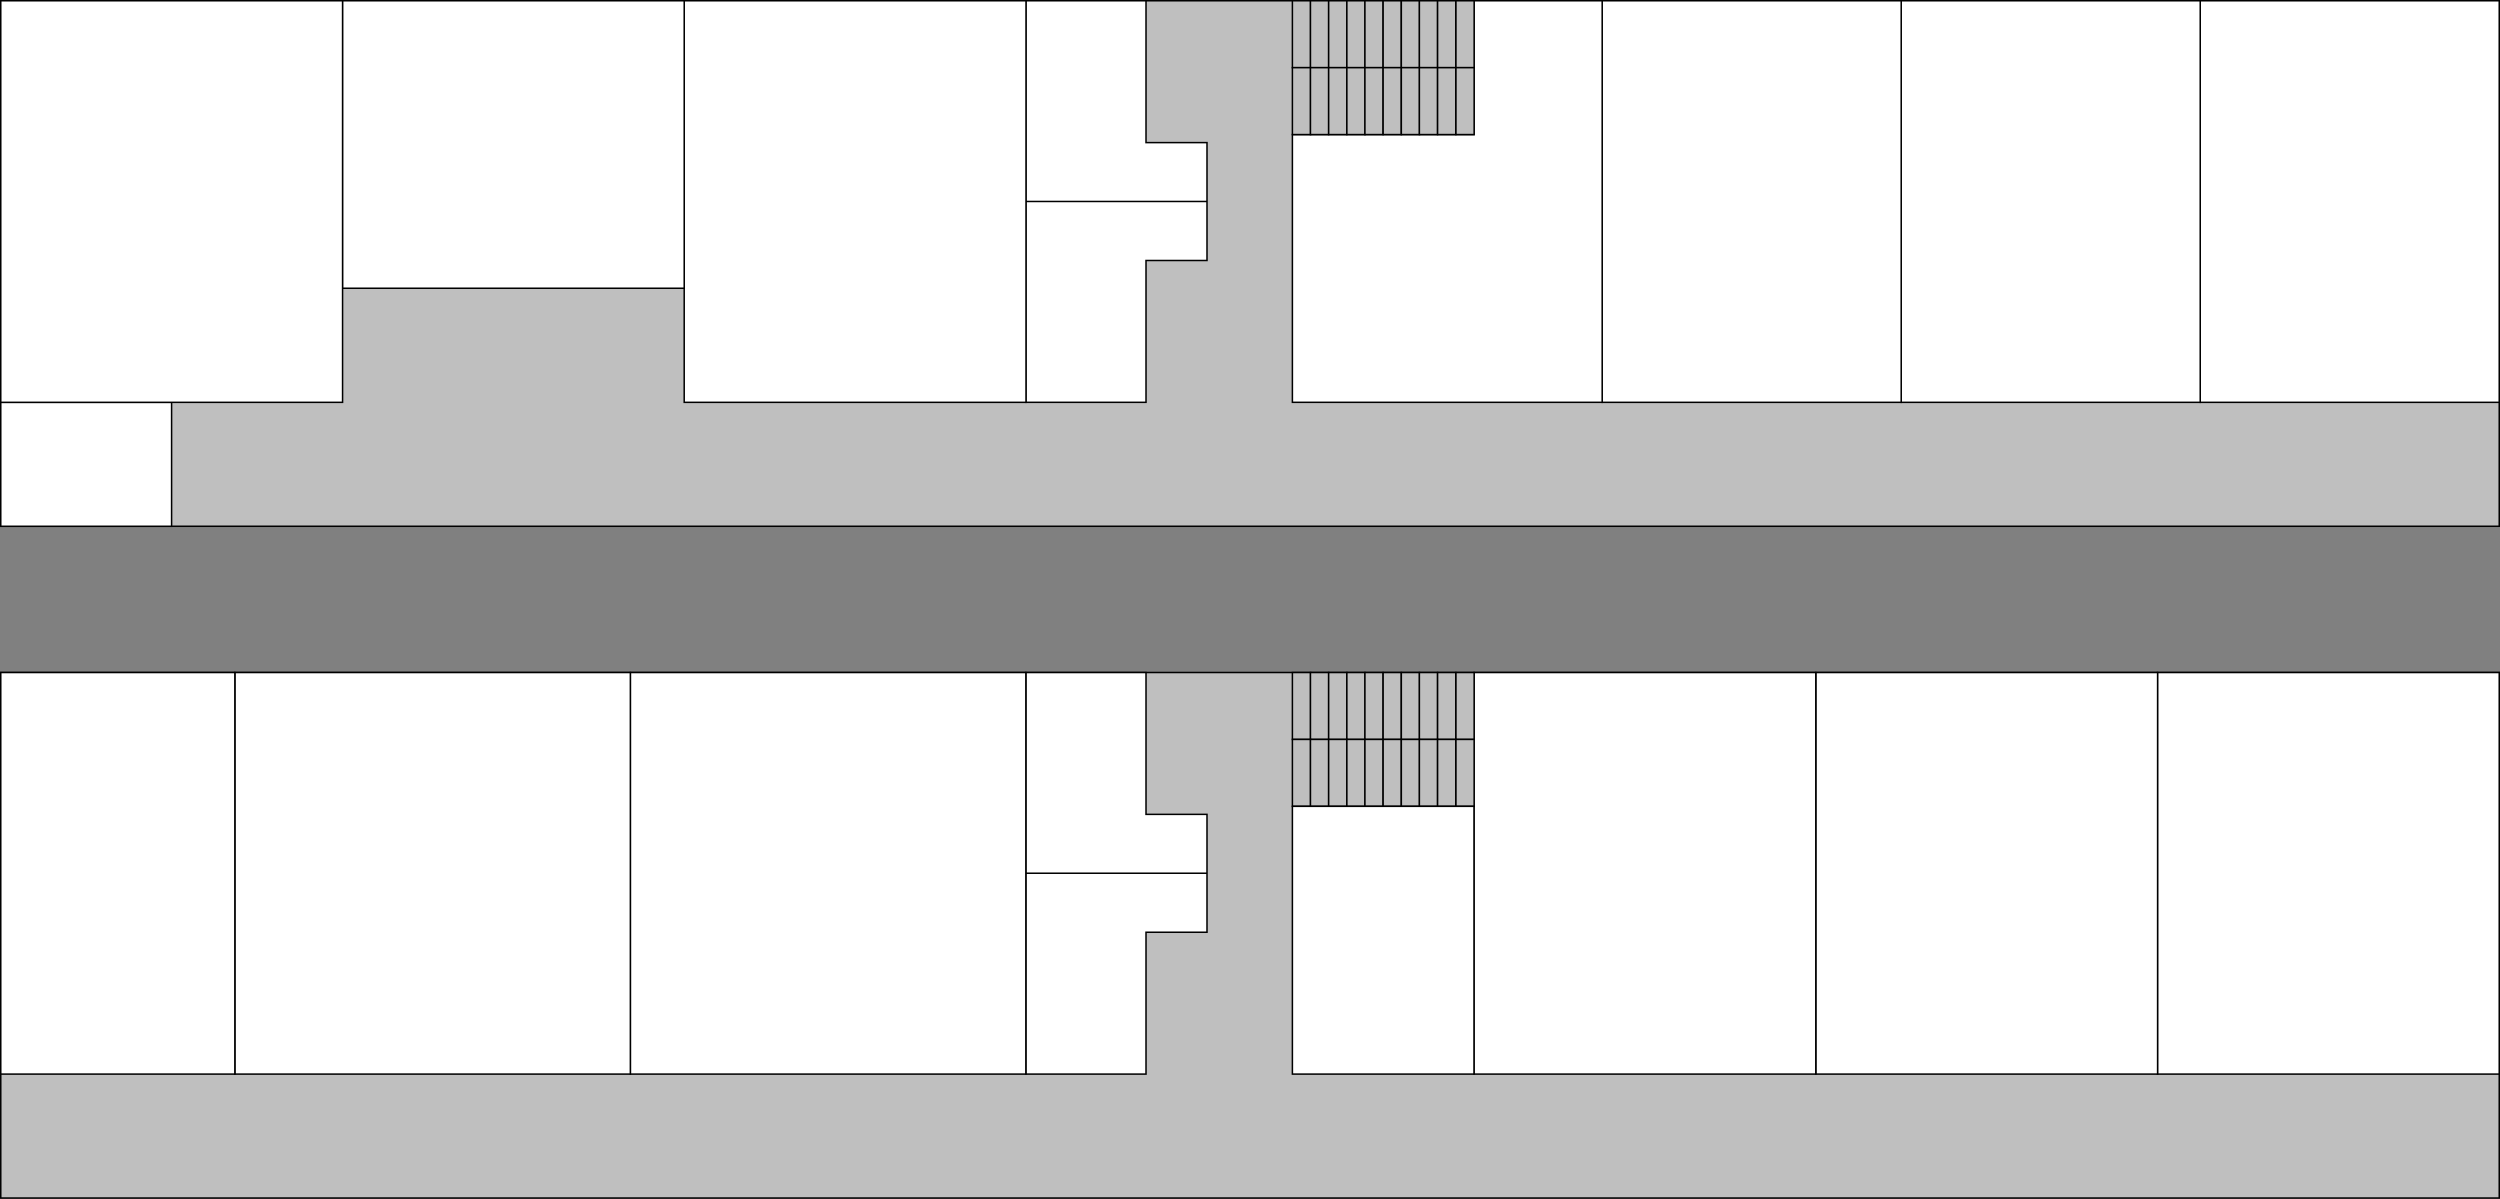<svg id="Camada_1" data-name="Camada 1" xmlns="http://www.w3.org/2000/svg" width="581.33mm" height="278.76mm" viewBox="0 0 1647.87 790.19">
  <rect x="0" y="0" width="1647.87" height="790.19" fill="#808080" stroke="none"/>
  <defs>
    <style>
      .cls-1 {
        fill: #bfbfbf;
      }

      .cls-1, .cls-2, .cls-3 {
        stroke: #000;
        stroke-miterlimit: 10;
      }

      .cls-2 {
        fill: #fff;
      }

      .cls-3 {
        fill: none;
      }
    </style>
  </defs>
  <title>bloco-administrativo-1</title>
  <g id="bloco-administrativo1-1andar">
    <rect id="bloco-administrativo1-1andar-2" class="cls-1" x="0.5" y="0.5" width="1646.87" height="346.39"/>
    <rect id="_17" data-name=" 17" class="cls-2" x="1450.27" y="0.5" width="197.1" height="264.7"/>
    <rect id="_16" data-name=" 16" class="cls-2" x="1253.18" y="0.5" width="197.1" height="264.7"/>
    <rect id="_15" data-name=" 15" class="cls-2" x="1056.08" y="0.5" width="197.1" height="264.7"/>
    <polygon id="_14" data-name=" 14" class="cls-2" points="971.58 0.5 971.58 88.7 851.88 88.7 851.88 176.9 851.88 265.19 971.58 265.19 1056.08 265.19 1056.08 0.5 971.58 0.5"/>
    <g id="escada">
      <rect class="cls-1" x="851.88" y="0.5" width="12" height="44.1"/>
      <rect class="cls-1" x="863.78" y="0.5" width="12" height="44.1"/>
      <rect class="cls-1" x="875.78" y="0.5" width="12" height="44.1"/>
      <rect class="cls-1" x="887.78" y="0.5" width="12" height="44.1"/>
      <rect class="cls-1" x="899.68" y="0.5" width="12" height="44.1"/>
      <rect class="cls-1" x="911.68" y="0.5" width="12" height="44.1"/>
      <rect class="cls-1" x="923.68" y="0.5" width="12" height="44.1"/>
      <rect class="cls-1" x="935.58" y="0.5" width="12" height="44.1"/>
      <rect class="cls-1" x="947.58" y="0.5" width="12" height="44.1"/>
      <rect class="cls-1" x="959.68" y="0.5" width="12" height="44.1"/>
      <rect class="cls-1" x="851.88" y="44.6" width="12" height="44.1"/>
      <rect class="cls-1" x="863.78" y="44.6" width="12" height="44.1"/>
      <rect class="cls-1" x="875.78" y="44.6" width="12" height="44.1"/>
      <rect class="cls-1" x="887.78" y="44.6" width="12" height="44.1"/>
      <rect class="cls-1" x="899.68" y="44.6" width="12" height="44.1"/>
      <rect class="cls-1" x="911.68" y="44.6" width="12" height="44.1"/>
      <rect class="cls-1" x="923.68" y="44.6" width="12" height="44.1"/>
      <rect class="cls-1" x="935.58" y="44.6" width="12" height="44.1"/>
      <rect class="cls-1" x="947.58" y="44.6" width="12" height="44.1"/>
      <rect class="cls-1" x="959.68" y="44.6" width="12" height="44.1"/>
    </g>
    <g id="_13" data-name=" 13">
      <polygon class="cls-2" points="755.39 94 755.39 43.5 755.39 43.5 755.39 0.5 676.19 0.5 676.19 43.5 676.19 222.2 676.19 265.19 755.39 265.19 755.39 222.2 755.39 222.2 755.39 171.7 795.59 171.7 795.59 94 755.39 94"/>
      <line class="cls-3" x1="676.19" y1="132.8" x2="795.59" y2="132.8"/>
    </g>
    <rect id="_12" data-name=" 12" class="cls-2" x="450.99" y="0.5" width="225.3" height="264.7"/>
    <rect id="_11" data-name=" 11" class="cls-2" x="225.7" y="0.5" width="225.3" height="189.5"/>
    <rect id="_10" data-name=" 10" class="cls-2" x="0.5" y="265.2" width="112.6" height="81.7"/>
    <rect id="_9" data-name=" 9" class="cls-2" x="0.5" y="0.5" width="225.3" height="264.7"/>
  </g>
  <g id="bloco-administrativo1-terreo">
    <rect class="cls-1" x="0.5" y="443.29" width="1646.87" height="346.39"/>
    <rect id="_8" data-name=" 8" class="cls-2" x="1422.07" y="443.29" width="225.3" height="264.7"/>
    <rect id="_7" data-name=" 7" class="cls-2" x="1196.88" y="443.29" width="225.3" height="264.7"/>
    <rect id="_6" data-name=" 6" class="cls-2" x="971.58" y="443.29" width="225.3" height="264.7"/>
    <g id="escada-2">
      <rect class="cls-1" x="851.88" y="443.29" width="12" height="44.1"/>
      <rect class="cls-1" x="863.78" y="443.29" width="12" height="44.1"/>
      <rect class="cls-1" x="875.78" y="443.29" width="12" height="44.1"/>
      <rect class="cls-1" x="887.78" y="443.29" width="12" height="44.1"/>
      <rect class="cls-1" x="899.68" y="443.29" width="12" height="44.1"/>
      <rect class="cls-1" x="911.68" y="443.29" width="12" height="44.1"/>
      <rect class="cls-1" x="923.68" y="443.29" width="12" height="44.1"/>
      <rect class="cls-1" x="935.58" y="443.29" width="12" height="44.1"/>
      <rect class="cls-1" x="947.58" y="443.29" width="12" height="44.1"/>
      <rect class="cls-1" x="959.68" y="443.29" width="12" height="44.1"/>
      <rect class="cls-1" x="851.88" y="487.39" width="12" height="44.1"/>
      <rect class="cls-1" x="863.78" y="487.39" width="12" height="44.1"/>
      <rect class="cls-1" x="875.78" y="487.39" width="12" height="44.1"/>
      <rect class="cls-1" x="887.78" y="487.39" width="12" height="44.1"/>
      <rect class="cls-1" x="899.68" y="487.39" width="12" height="44.1"/>
      <rect class="cls-1" x="911.68" y="487.39" width="12" height="44.1"/>
      <rect class="cls-1" x="923.68" y="487.39" width="12" height="44.1"/>
      <rect class="cls-1" x="935.58" y="487.39" width="12" height="44.1"/>
      <rect class="cls-1" x="947.58" y="487.39" width="12" height="44.1"/>
      <rect class="cls-1" x="959.68" y="487.39" width="12" height="44.1"/>
    </g>
    <polygon id="_5" data-name=" 5" class="cls-2" points="851.88 531.49 851.88 619.69 851.88 707.99 971.58 707.99 971.58 619.69 971.58 531.49 851.88 531.49"/>
    <g id="_4" data-name=" 4">
      <polygon id="_Caminho_" data-name=" Caminho " class="cls-2" points="755.39 536.79 755.39 486.29 755.39 486.29 755.39 443.29 676.19 443.29 676.19 486.29 676.19 664.99 676.19 707.99 755.39 707.99 755.39 664.99 755.39 664.99 755.39 614.49 795.59 614.49 795.59 536.79 755.39 536.79"/>
      <line class="cls-3" x1="676.19" y1="575.59" x2="795.59" y2="575.59"/>
    </g>
    <rect id="_3" data-name=" 3" class="cls-2" x="415.49" y="443.29" width="260.7" height="264.7"/>
    <rect id="_2" data-name=" 2" class="cls-2" x="154.8" y="443.29" width="260.7" height="264.7"/>
    <rect id="_1" data-name=" 1" class="cls-2" x="0.5" y="443.29" width="154.3" height="264.7"/>
  </g>
</svg>

